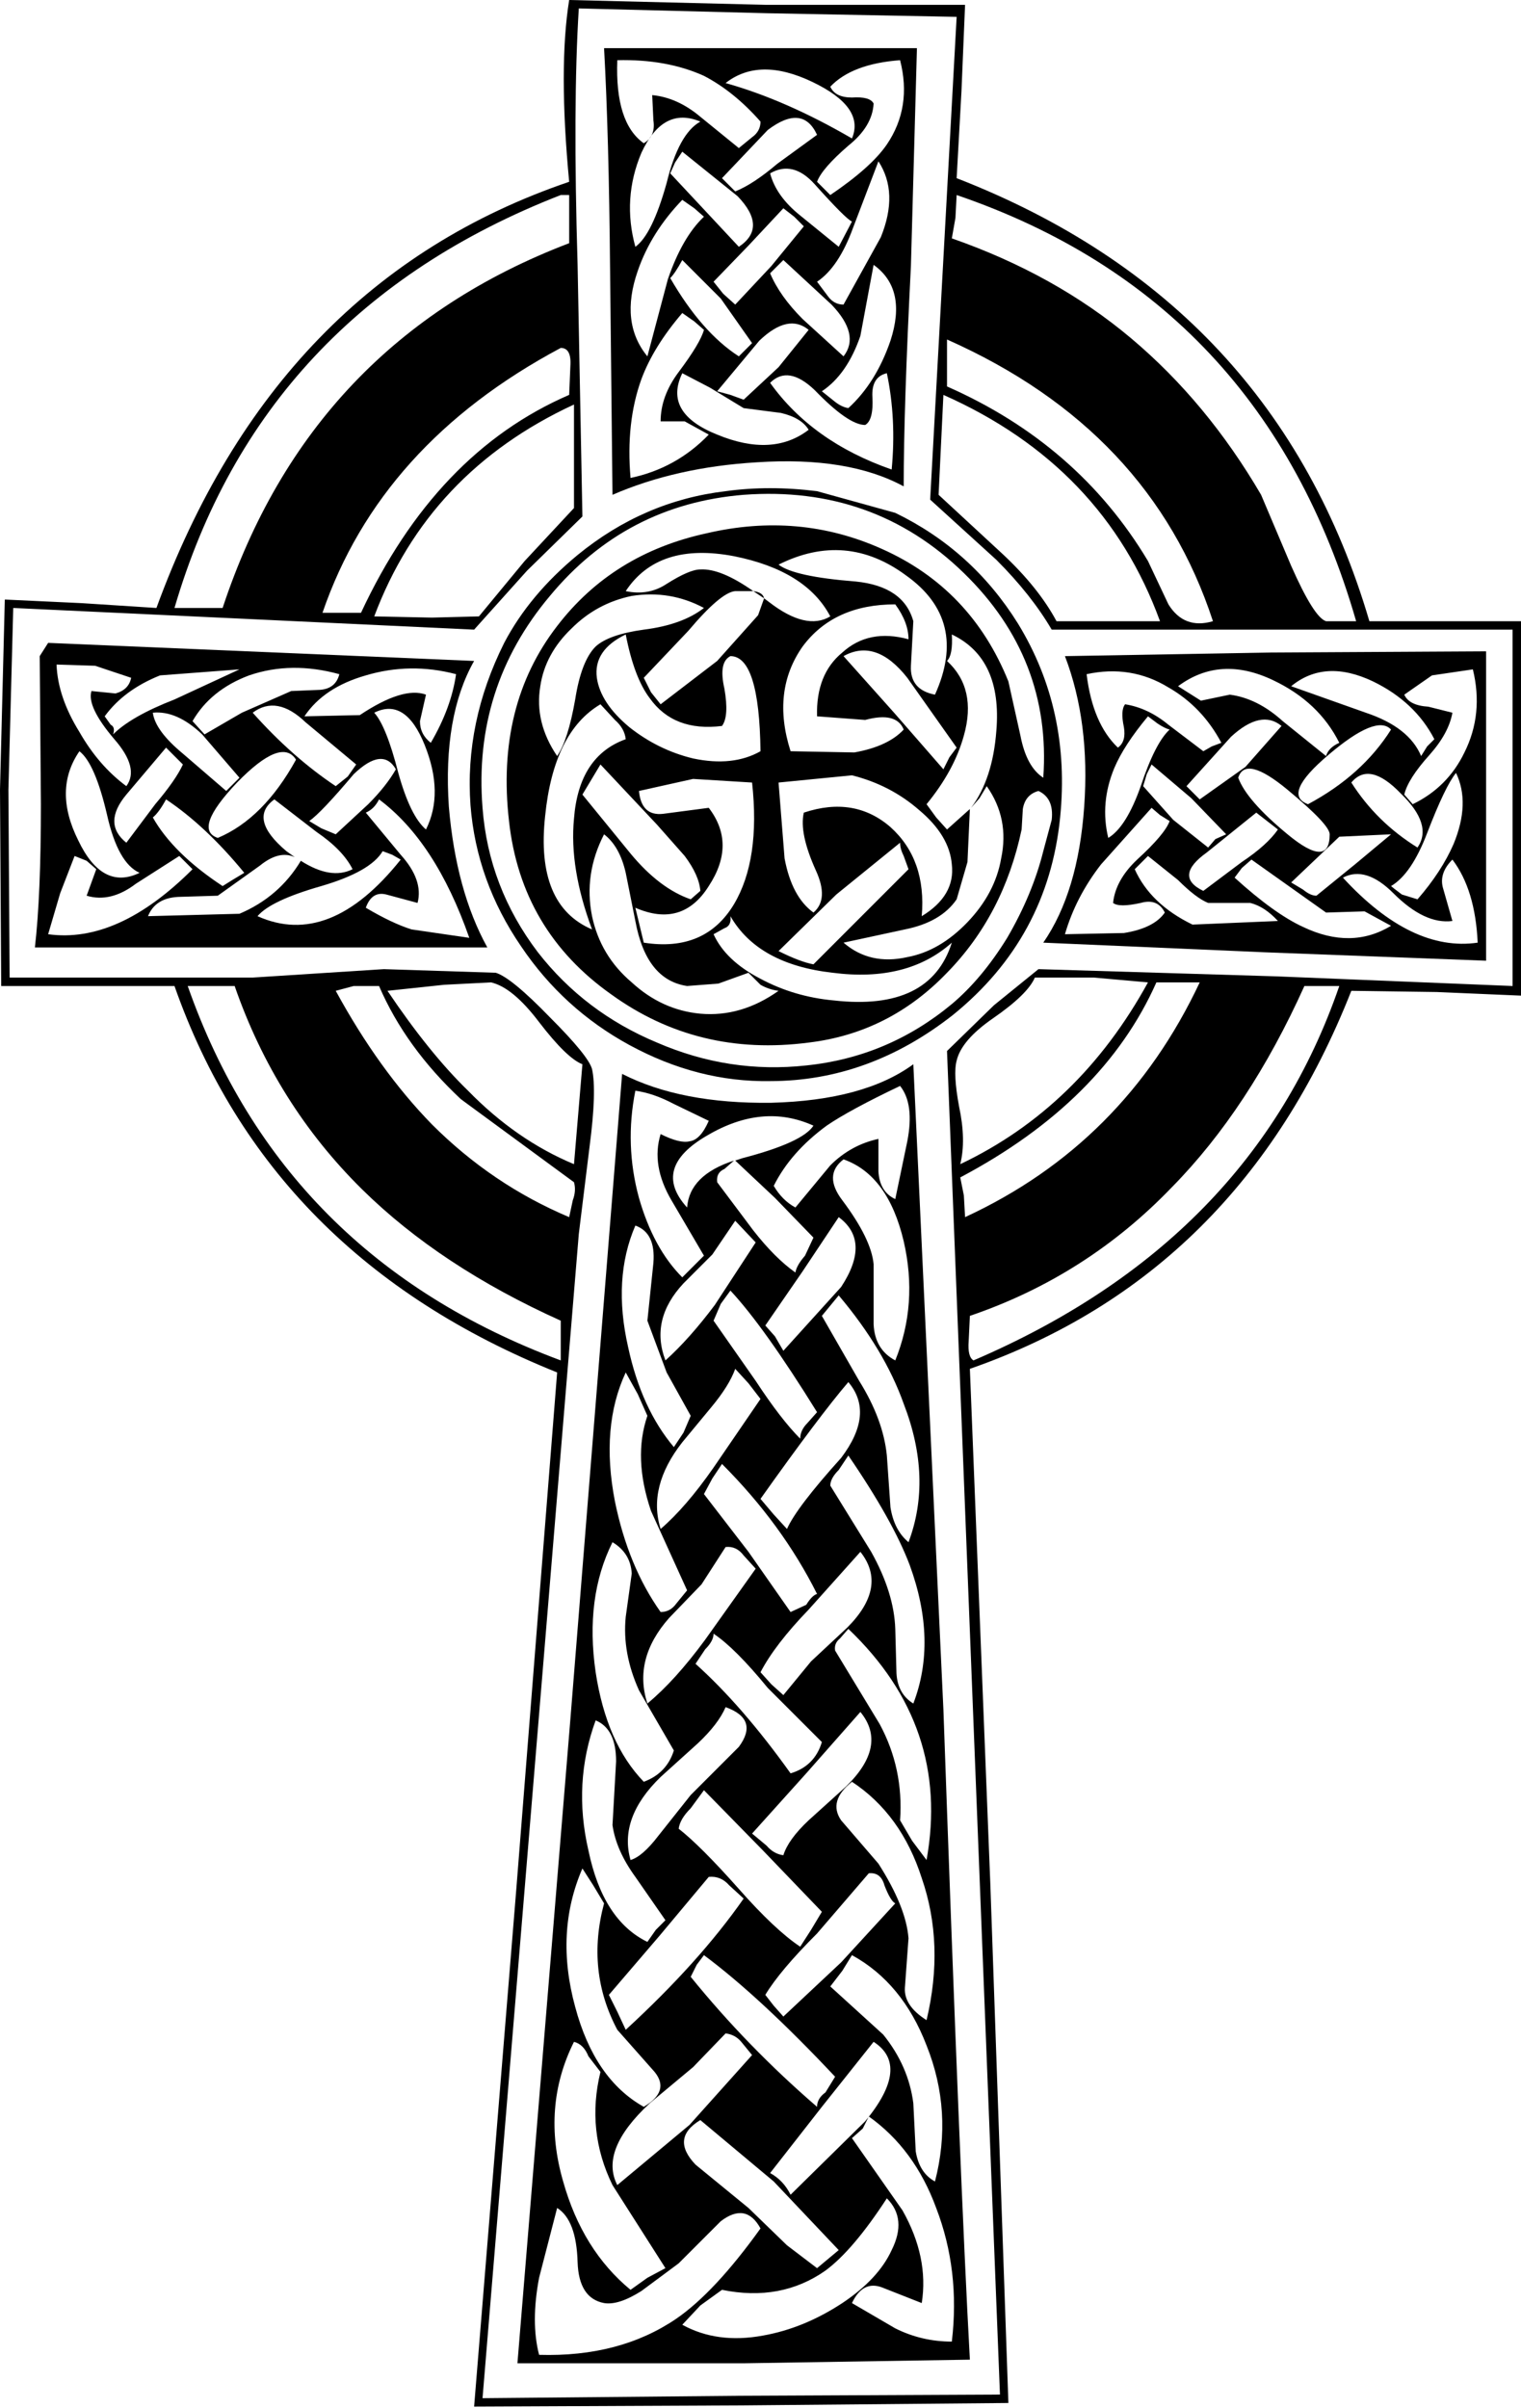 <?xml version="1.0" encoding="UTF-8" standalone="no"?>
<svg xmlns:xlink="http://www.w3.org/1999/xlink" height="100.0px" width="63.2px" xmlns="http://www.w3.org/2000/svg">
  <g transform="matrix(1.0, 0.0, 0.0, 1.0, 31.6, 50.0)">
    <path d="M7.75 -33.95 Q13.2 -31.55 16.1 -26.7 L16.95 -24.9 Q17.6 -23.85 18.8 -24.2 16.2 -32.15 7.75 -35.9 L7.75 -33.95 M7.95 -40.1 Q12.25 -38.6 15.4 -35.95 18.55 -33.3 20.8 -29.45 L22.05 -26.5 Q23.0 -24.35 23.5 -24.2 L24.15 -24.2 24.75 -24.2 Q20.9 -37.55 8.15 -41.9 L8.1 -40.95 7.95 -40.1 M8.15 -42.6 Q21.4 -37.45 25.3 -24.2 L31.6 -24.2 31.6 -8.65 28.1 -8.8 24.55 -8.85 Q19.9 2.95 8.7 6.85 L9.55 28.25 10.3 49.8 -0.8 49.9 -11.9 49.95 -10.15 28.5 -8.45 7.0 Q-20.4 2.2 -24.35 -9.05 L-31.55 -9.05 -31.6 -17.2 -31.4 -25.1 -28.2 -24.95 -25.1 -24.75 Q-20.15 -38.3 -7.95 -42.45 -8.4 -47.2 -7.95 -50.0 L0.2 -49.8 8.5 -49.8 8.35 -46.2 8.15 -42.6 M16.6 -24.2 Q14.25 -30.65 7.6 -33.6 L7.4 -29.45 10.05 -27.0 Q11.55 -25.6 12.3 -24.2 L16.6 -24.2 M7.05 -29.25 L8.15 -49.3 0.3 -49.45 -7.55 -49.65 Q-7.8 -45.65 -7.6 -39.0 L-7.4 -28.55 -9.7 -26.3 -11.9 -23.85 -21.45 -24.3 -31.05 -24.75 -31.25 -17.2 -31.2 -9.4 -21.1 -9.4 -15.65 -9.75 -11.0 -9.6 Q-10.35 -9.4 -8.75 -7.75 -7.15 -6.15 -7.0 -5.6 -6.8 -4.7 -7.1 -2.4 L-7.55 1.25 -11.55 49.6 -0.8 49.5 9.95 49.45 7.75 -6.35 9.7 -8.25 11.55 -9.75 21.45 -9.45 31.25 -9.05 31.25 -23.85 12.1 -23.85 Q11.25 -25.3 9.8 -26.75 L7.05 -29.25 M11.4 -9.4 Q11.1 -8.7 9.65 -7.7 8.35 -6.8 8.15 -5.95 8.0 -5.4 8.25 -4.05 8.55 -2.65 8.3 -1.65 13.25 -4.0 16.1 -9.2 L13.85 -9.4 11.4 -9.4 M16.45 -9.2 Q14.25 -4.25 8.3 -1.1 L8.45 -0.35 8.5 0.55 Q15.1 -2.5 18.25 -9.2 L16.45 -9.2 M22.6 -9.05 Q20.3 -3.95 17.1 -0.7 13.55 3.0 8.7 4.65 L8.65 5.7 Q8.6 6.35 8.85 6.5 20.4 1.55 24.05 -9.05 L22.6 -9.05 M-8.3 -35.55 Q-15.8 -31.55 -18.2 -24.55 L-16.6 -24.55 Q-13.5 -31.2 -7.95 -33.6 L-7.9 -34.8 Q-7.85 -35.55 -8.3 -35.55 M-8.3 -41.9 Q-20.75 -37.05 -24.35 -24.75 L-22.35 -24.75 Q-18.7 -35.8 -7.95 -39.9 L-7.95 -41.9 -8.3 -41.9 M-23.8 -9.05 Q-19.85 2.2 -8.3 6.5 L-8.3 4.85 Q-13.3 2.6 -16.55 -0.6 -20.15 -4.15 -21.85 -9.05 L-23.8 -9.05 M-16.9 -9.05 L-17.65 -8.85 Q-15.85 -5.55 -13.65 -3.3 -11.15 -0.8 -7.95 0.55 L-7.8 -0.15 Q-7.65 -0.55 -7.75 -0.9 L-12.45 -4.35 Q-14.75 -6.5 -15.85 -9.05 L-16.9 -9.05 M-13.15 -9.1 L-15.5 -8.85 Q-13.75 -6.25 -12.15 -4.7 -10.15 -2.65 -7.75 -1.65 L-7.4 -5.8 Q-8.05 -6.05 -9.2 -7.55 -10.3 -9.0 -11.2 -9.2 L-13.15 -9.1 M-7.75 -28.9 L-7.75 -33.2 Q-13.8 -30.4 -16.05 -24.4 L-13.65 -24.35 -11.7 -24.4 -9.8 -26.7 -7.75 -28.9" fill="#000000" fill-rule="evenodd" stroke="none"/>
    <path d="M-21.1 -20.4 Q-19.45 -18.55 -17.65 -17.35 L-17.15 -17.75 -16.8 -18.25 -18.9 -20.0 Q-20.1 -21.15 -21.1 -20.4 M-18.95 -20.25 L-16.65 -20.3 Q-14.85 -21.5 -13.9 -21.15 L-14.15 -20.05 Q-14.15 -19.5 -13.7 -19.15 -12.85 -20.6 -12.65 -22.0 -14.55 -22.5 -16.4 -21.95 -18.15 -21.45 -18.95 -20.25 M-17.5 -22.0 Q-19.5 -22.55 -21.25 -21.95 -22.85 -21.35 -23.6 -20.05 L-23.1 -19.5 -21.55 -20.4 -19.5 -21.3 -18.3 -21.35 Q-17.65 -21.4 -17.5 -22.0 M-27.25 -20.25 L-27.0 -19.9 Q-26.8 -19.8 -26.9 -19.5 -26.15 -20.25 -24.35 -20.95 L-21.65 -22.2 -24.95 -21.95 Q-26.45 -21.35 -27.25 -20.25 M-29.25 -22.4 Q-29.2 -21.05 -28.3 -19.6 -27.5 -18.2 -26.35 -17.35 -25.8 -18.1 -26.85 -19.3 -28.0 -20.65 -27.8 -21.3 L-26.8 -21.2 Q-26.25 -21.35 -26.15 -21.85 L-27.65 -22.35 -29.25 -22.4 M-29.6 -23.3 L-11.9 -22.55 Q-13.2 -20.25 -12.95 -16.5 -12.65 -13.0 -11.35 -10.65 L-30.15 -10.65 Q-29.9 -12.8 -29.9 -16.6 L-29.95 -22.75 -29.6 -23.3 M-25.25 -16.05 Q-24.4 -14.55 -22.35 -13.2 L-21.95 -13.45 -21.45 -13.75 Q-23.05 -15.7 -24.7 -16.8 -25.0 -16.25 -25.25 -16.05 M-28.5 -14.45 L-29.1 -12.9 -29.6 -11.2 Q-26.7 -10.8 -23.6 -13.9 L-24.15 -14.45 -25.95 -13.3 Q-27.0 -12.5 -28.0 -12.8 L-27.8 -13.35 -27.6 -13.9 -28.0 -14.25 -28.5 -14.45 M-28.3 -18.8 Q-29.4 -17.2 -28.35 -15.1 -27.35 -13.0 -25.8 -13.75 -26.7 -14.15 -27.15 -16.15 -27.65 -18.3 -28.3 -18.8 M-26.35 -17.0 Q-27.35 -15.8 -26.35 -15.0 L-25.15 -16.6 Q-24.3 -17.6 -24.0 -18.25 L-24.7 -18.95 -26.35 -17.0 M-16.4 -16.25 L-14.95 -14.5 Q-14.0 -13.45 -14.25 -12.5 L-15.55 -12.85 Q-16.15 -13.0 -16.4 -12.3 -15.3 -11.65 -14.5 -11.4 L-12.1 -11.05 Q-13.5 -15.05 -15.85 -16.8 -16.05 -16.4 -16.4 -16.25 M-18.25 -15.6 L-17.65 -15.35 -16.3 -16.6 Q-15.55 -17.35 -15.15 -18.05 -15.7 -19.0 -16.9 -17.85 -18.25 -16.25 -18.75 -15.9 L-18.25 -15.6 M-19.35 -14.4 Q-20.0 -14.7 -20.8 -14.05 L-22.55 -12.8 -24.2 -12.75 Q-25.15 -12.7 -25.45 -11.95 L-21.65 -12.05 Q-20.0 -12.75 -19.1 -14.25 -17.85 -13.45 -16.95 -13.9 -17.35 -14.7 -18.45 -15.45 L-20.2 -16.8 Q-21.3 -16.0 -19.7 -14.65 L-19.35 -14.4 M-22.55 -15.2 Q-20.65 -16.0 -19.3 -18.45 -19.9 -19.4 -21.75 -17.5 -23.6 -15.55 -22.55 -15.2 M-23.2 -19.5 Q-24.25 -20.5 -25.25 -20.4 -25.15 -19.65 -24.0 -18.7 L-22.2 -17.15 -21.65 -17.7 -23.2 -19.5 M-18.25 -13.2 Q-20.35 -12.6 -20.9 -11.95 -17.9 -10.6 -14.95 -14.3 L-15.3 -14.5 -15.7 -14.65 Q-16.2 -13.8 -18.25 -13.2 M-13.9 -15.55 Q-13.15 -17.05 -13.95 -19.05 -14.75 -21.05 -16.05 -20.4 -15.55 -19.85 -15.05 -17.9 -14.55 -16.1 -13.9 -15.55" fill="#000000" fill-rule="evenodd" stroke="none"/>
    <path d="M18.3 -20.9 L19.5 -21.15 Q20.65 -21.0 21.7 -20.05 L23.5 -18.6 Q23.6 -18.95 24.05 -19.15 23.2 -20.85 21.3 -21.75 19.1 -22.8 17.35 -21.5 L18.3 -20.9 M16.5 -19.95 L16.1 -20.25 Q15.1 -19.05 14.7 -18.1 14.1 -16.65 14.45 -15.2 15.2 -15.65 15.8 -17.35 16.4 -19.15 17.0 -19.7 16.8 -19.75 16.5 -19.95 M16.95 -19.9 L18.4 -18.8 18.75 -19.0 19.15 -19.15 Q18.35 -20.65 16.95 -21.45 15.4 -22.4 13.55 -22.0 13.8 -19.95 14.85 -18.95 15.2 -19.2 15.1 -19.8 14.95 -20.5 15.15 -20.75 16.1 -20.6 16.95 -19.9 M17.7 -17.35 L18.25 -16.8 20.15 -18.15 21.65 -19.85 Q20.8 -20.55 19.55 -19.4 L17.7 -17.35 M15.9 -17.35 L17.15 -15.95 18.6 -14.8 18.9 -15.15 19.35 -15.35 17.9 -16.85 16.25 -18.25 16.05 -17.85 15.9 -17.35 M17.0 -15.9 L16.6 -16.15 16.25 -16.45 14.15 -14.1 Q13.1 -12.75 12.65 -11.2 L15.1 -11.25 Q16.35 -11.45 16.8 -12.1 16.5 -12.7 15.8 -12.5 14.9 -12.3 14.65 -12.5 14.75 -13.45 15.65 -14.3 16.8 -15.35 17.0 -15.9 M17.95 -11.6 L21.5 -11.75 Q20.95 -12.35 20.35 -12.5 L18.6 -12.5 Q18.1 -12.7 17.35 -13.45 L16.1 -14.45 15.55 -13.9 Q16.2 -12.45 17.95 -11.6 M18.4 -13.0 L20.0 -14.2 Q21.05 -14.9 21.5 -15.55 L21.05 -15.9 20.6 -16.25 18.55 -14.6 Q17.15 -13.6 18.4 -13.0 M13.45 -16.5 Q13.7 -20.0 12.65 -22.75 L21.2 -22.9 30.15 -22.95 30.15 -10.1 20.95 -10.45 11.75 -10.85 Q13.2 -12.95 13.45 -16.5 M26.75 -21.15 Q26.95 -20.7 27.75 -20.65 L28.75 -20.4 Q28.6 -19.55 27.8 -18.65 26.9 -17.65 26.75 -17.0 L27.1 -16.6 Q28.55 -17.3 29.25 -18.75 30.05 -20.35 29.6 -22.2 L27.9 -21.95 26.75 -21.15 M22.05 -21.5 L25.15 -20.4 Q26.95 -19.8 27.45 -18.6 L27.7 -19.0 28.0 -19.3 Q27.2 -20.85 25.45 -21.7 23.45 -22.65 22.05 -21.5 M24.05 -15.25 L22.05 -13.35 22.55 -13.05 Q22.85 -12.8 23.1 -12.8 L24.7 -14.1 26.2 -15.35 24.05 -15.25 M24.55 -17.5 Q25.6 -15.85 27.3 -14.8 27.95 -15.75 26.6 -17.05 25.3 -18.4 24.55 -17.5 M23.65 -15.35 Q23.65 -15.75 21.9 -17.2 20.15 -18.65 19.85 -17.7 20.2 -16.75 21.9 -15.35 23.65 -13.9 23.65 -15.35 M22.75 -16.6 Q25.0 -17.8 26.2 -19.7 25.6 -20.35 23.6 -18.65 21.65 -17.0 22.75 -16.6 M21.95 -13.2 L20.4 -14.3 20.0 -13.95 19.7 -13.55 Q21.35 -12.05 22.55 -11.5 24.55 -10.55 26.2 -11.55 L25.1 -12.15 23.5 -12.1 21.95 -13.2 M24.2 -13.55 Q27.05 -10.45 29.8 -10.85 29.7 -13.05 28.75 -14.3 28.2 -13.75 28.35 -13.15 L28.75 -11.75 Q27.6 -11.6 26.3 -12.9 25.15 -14.05 24.2 -13.55 M27.3 -12.65 Q28.3 -13.8 28.8 -14.95 29.5 -16.65 28.9 -17.9 28.45 -17.35 27.7 -15.4 27.05 -13.7 26.2 -13.2 26.25 -13.15 26.65 -12.85 L27.3 -12.65" fill="#000000" fill-rule="evenodd" stroke="none"/>
    <path d="M2.9 -46.4 Q3.1 -45.95 3.8 -45.95 4.55 -46.0 4.7 -45.7 4.65 -44.75 3.65 -43.95 2.55 -43.0 2.35 -42.45 L2.9 -41.9 Q4.6 -43.05 5.25 -44.0 6.3 -45.55 5.8 -47.5 3.8 -47.35 2.9 -46.4 M2.15 -46.6 Q-0.05 -47.65 -1.45 -46.55 1.05 -45.85 3.8 -44.25 4.35 -45.55 2.15 -46.6 M4.7 -39.0 L4.15 -36.05 Q3.6 -34.45 2.55 -33.75 L3.05 -33.35 Q3.35 -33.1 3.65 -33.05 4.8 -34.1 5.4 -35.85 6.1 -38.0 4.7 -39.0 M3.8 -40.8 Q3.55 -40.9 2.25 -42.35 1.35 -43.35 0.4 -42.8 0.65 -41.85 1.65 -41.05 L3.25 -39.75 3.8 -40.8 M2.35 -38.3 L2.8 -37.7 Q3.05 -37.35 3.45 -37.35 L5.0 -40.15 Q5.75 -42.0 4.9 -43.3 L3.85 -40.55 Q3.25 -38.9 2.35 -38.3 M2.25 -33.8 Q1.15 -34.85 0.4 -34.1 2.15 -31.65 5.45 -30.5 5.65 -32.6 5.25 -34.5 4.6 -34.35 4.65 -33.5 4.7 -32.55 4.35 -32.35 3.65 -32.35 2.25 -33.8 M2.95 -37.35 L0.95 -39.2 0.4 -38.65 Q0.8 -37.7 1.75 -36.75 L3.45 -35.2 Q4.15 -36.1 2.95 -37.35 M6.25 -38.95 Q5.95 -33.05 5.95 -29.8 3.65 -31.05 -0.15 -30.8 -3.5 -30.6 -6.15 -29.45 L-6.25 -38.8 Q-6.3 -44.4 -6.5 -48.0 L6.5 -48.0 6.25 -38.95 M-5.95 -47.5 Q-6.05 -44.9 -4.85 -44.05 -4.35 -44.35 -4.45 -45.0 L-4.5 -46.05 Q-3.45 -45.95 -2.5 -45.15 L-0.9 -43.85 -0.35 -44.3 Q0.0 -44.55 0.0 -44.95 -1.1 -46.2 -2.35 -46.85 -3.9 -47.55 -5.95 -47.5 M-3.55 -43.25 L-3.75 -42.8 -0.9 -39.75 Q0.3 -40.55 -0.95 -41.85 L-3.25 -43.7 -3.55 -43.25 M-3.25 -41.7 Q-4.55 -40.35 -5.1 -38.75 -5.85 -36.6 -4.7 -35.2 L-3.85 -38.4 Q-3.25 -40.15 -2.35 -41.0 L-2.75 -41.35 -3.25 -41.7 M-4.95 -43.65 Q-5.75 -41.75 -5.2 -39.75 -4.5 -40.25 -3.9 -42.4 -3.4 -44.45 -2.5 -44.95 -4.05 -45.6 -4.95 -43.65 M-1.05 -42.05 Q-0.3 -42.35 0.7 -43.2 L2.35 -44.4 Q1.75 -45.7 0.3 -44.6 L-1.6 -42.6 -1.05 -42.05 M1.4 -41.0 L0.95 -41.35 -0.5 -39.8 -1.95 -38.3 -1.55 -37.8 -1.05 -37.35 0.45 -38.95 1.8 -40.6 1.4 -41.0 M-1.65 -37.6 L-3.25 -39.2 Q-3.55 -38.65 -3.75 -38.45 -2.45 -36.2 -0.9 -35.2 L-0.35 -35.75 -1.65 -37.6 M-0.05 -35.85 L-1.8 -33.75 -1.25 -33.6 -0.7 -33.4 0.75 -34.75 2.0 -36.3 Q1.15 -37.0 -0.05 -35.85 M-3.25 -37.0 Q-4.45 -35.6 -4.95 -34.25 -5.6 -32.45 -5.4 -30.15 -3.5 -30.55 -2.15 -31.95 L-3.15 -32.5 -4.15 -32.5 Q-4.15 -33.55 -3.4 -34.55 -2.5 -35.75 -2.35 -36.3 L-2.75 -36.65 -3.25 -37.0 M-0.7 -33.05 L-2.1 -33.9 -3.25 -34.5 Q-4.05 -32.85 -1.8 -31.95 0.5 -31.0 2.0 -32.15 1.7 -32.65 0.85 -32.85 L-0.7 -33.05" fill="#000000" fill-rule="evenodd" stroke="none"/>
    <path d="M5.6 -28.7 Q8.8 -27.15 10.7 -24.1 12.9 -20.5 12.45 -16.05 11.95 -11.05 8.0 -7.85 4.5 -5.1 0.4 -5.1 -2.6 -5.05 -5.45 -6.6 -8.2 -8.1 -9.95 -10.7 -11.8 -13.4 -12.05 -16.55 -12.3 -20.0 -10.65 -23.3 -9.6 -25.3 -7.6 -26.95 -4.85 -29.2 -1.45 -29.6 0.35 -29.85 2.35 -29.6 L5.6 -28.7 M3.4 -22.9 Q4.5 -23.9 6.15 -23.45 6.15 -24.15 5.6 -24.9 3.05 -24.9 1.75 -23.15 0.45 -21.3 1.25 -18.8 L3.9 -18.75 Q5.3 -19.0 5.95 -19.7 5.65 -20.45 4.35 -20.1 L2.35 -20.25 Q2.3 -22.0 3.4 -22.9 M3.45 -22.75 L5.55 -20.4 7.6 -18.05 7.85 -18.55 8.15 -18.95 6.1 -21.85 Q4.8 -23.5 3.45 -22.75 M6.25 -22.35 Q6.2 -21.35 7.25 -21.15 8.65 -24.25 6.05 -26.1 3.55 -27.95 0.75 -26.55 1.4 -26.05 3.95 -25.85 5.95 -25.65 6.35 -24.2 L6.25 -22.35 M7.95 -23.65 Q8.0 -22.8 7.75 -22.55 9.0 -21.4 8.45 -19.45 8.05 -18.0 6.9 -16.6 L7.3 -16.05 7.75 -15.55 8.7 -16.4 8.6 -14.2 8.15 -12.65 Q7.5 -11.7 6.0 -11.4 L3.45 -10.85 Q4.55 -9.9 6.1 -10.25 7.45 -10.5 8.6 -11.7 9.75 -12.9 10.0 -14.35 10.35 -16.0 9.4 -17.35 L9.1 -16.85 8.75 -16.45 Q9.65 -17.65 9.8 -19.65 10.05 -22.65 7.95 -23.65 M10.3 -21.7 L10.8 -19.45 Q11.05 -18.15 11.75 -17.7 12.1 -22.65 8.45 -26.2 4.7 -29.85 -0.7 -29.45 -5.6 -29.05 -8.75 -25.25 -11.95 -21.45 -11.55 -16.45 -11.3 -13.15 -9.25 -10.45 -7.3 -7.95 -4.3 -6.7 -1.3 -5.4 1.9 -5.75 5.3 -6.1 7.95 -8.3 9.2 -9.35 10.25 -11.05 11.3 -12.85 11.75 -14.65 L12.1 -15.95 Q12.2 -16.85 11.55 -17.15 11.0 -17.0 10.9 -16.4 L10.85 -15.55 Q10.1 -12.0 7.75 -9.6 5.35 -7.1 2.0 -6.7 -2.6 -6.1 -6.2 -8.7 -9.95 -11.35 -10.45 -15.9 -11.0 -20.7 -8.45 -24.0 -6.15 -27.0 -2.25 -27.85 1.6 -28.75 5.05 -27.2 8.75 -25.55 10.3 -21.7 M5.8 -15.0 L3.15 -12.85 0.75 -10.5 Q1.65 -10.05 2.2 -9.95 L6.15 -13.9 5.95 -14.45 Q5.8 -14.75 5.8 -15.0 M2.3 -13.85 Q1.6 -15.4 1.8 -16.25 3.9 -16.95 5.4 -15.65 6.9 -14.3 6.7 -11.95 8.1 -12.8 7.95 -14.1 7.85 -15.3 6.6 -16.35 5.4 -17.4 3.8 -17.8 L0.75 -17.5 1.0 -14.35 Q1.3 -12.75 2.2 -12.1 2.85 -12.65 2.3 -13.85 M3.0 -9.6 Q-0.1 -9.95 -1.25 -11.95 -1.2 -11.55 -1.5 -11.45 L-1.95 -11.2 Q-1.45 -10.1 0.0 -9.35 1.4 -8.6 3.05 -8.45 7.05 -8.0 7.95 -10.85 6.1 -9.2 3.0 -9.6 M0.15 -25.15 L0.35 -25.0 Q1.9 -23.8 2.9 -24.4 1.9 -26.3 -1.1 -26.9 -4.25 -27.5 -5.6 -25.45 -4.65 -25.25 -3.9 -25.75 -2.95 -26.35 -2.5 -26.35 -1.65 -26.4 -0.3 -25.45 0.1 -25.4 0.15 -25.15 L-0.3 -25.45 -1.05 -25.45 Q-1.65 -25.4 -3.0 -23.8 L-4.85 -21.85 -4.55 -21.25 -4.15 -20.75 -1.8 -22.55 -0.1 -24.45 0.15 -25.15 M-2.35 -24.75 Q-3.75 -25.5 -5.35 -25.25 -6.8 -24.95 -7.85 -23.9 -8.95 -22.85 -9.15 -21.5 -9.4 -20.0 -8.45 -18.6 -8.0 -19.25 -7.7 -20.95 -7.45 -22.55 -6.85 -23.15 -6.3 -23.65 -4.85 -23.85 -3.25 -24.05 -2.35 -24.75 M-5.6 -23.65 Q-6.95 -23.0 -6.8 -21.85 -6.65 -20.8 -5.45 -19.8 -4.25 -18.85 -2.8 -18.5 -1.15 -18.15 0.0 -18.8 -0.05 -22.75 -1.25 -22.75 -1.75 -22.5 -1.5 -21.4 -1.3 -20.25 -1.6 -19.85 -3.6 -19.6 -4.6 -21.0 -5.25 -21.85 -5.6 -23.65 M-6.65 -20.75 Q-8.6 -19.6 -8.95 -16.1 -9.35 -12.4 -7.0 -11.4 -7.95 -13.95 -7.75 -16.0 -7.55 -18.6 -5.6 -19.3 -5.65 -19.75 -6.05 -20.1 L-6.65 -20.75 M-5.05 -17.15 Q-4.95 -16.1 -4.05 -16.2 L-2.15 -16.45 Q-1.0 -14.95 -2.15 -13.2 -3.25 -11.45 -5.2 -12.3 L-4.85 -10.85 Q-2.3 -10.45 -1.1 -12.45 0.0 -14.3 -0.35 -17.5 L-2.8 -17.65 -5.05 -17.15 M-6.65 -18.25 L-7.4 -17.0 -5.4 -14.55 Q-4.2 -13.1 -2.9 -12.65 L-2.5 -13.0 Q-2.55 -13.65 -3.15 -14.45 L-4.3 -15.75 -6.65 -18.25 M-5.6 -13.75 Q-5.85 -14.85 -6.5 -15.35 -7.35 -13.7 -7.0 -11.95 -6.65 -10.3 -5.35 -9.2 -4.1 -8.05 -2.5 -7.9 -0.8 -7.75 0.75 -8.85 0.35 -8.9 0.0 -9.1 L-0.5 -9.6 -1.75 -9.15 -3.05 -9.05 Q-4.75 -9.3 -5.2 -11.75 L-5.6 -13.75" fill="#000000" fill-rule="evenodd" stroke="none"/>
    <path d="M3.4 -0.15 Q4.6 1.45 4.7 2.5 L4.7 5.0 Q4.75 6.05 5.6 6.5 6.55 4.15 5.95 1.55 5.3 -1.2 3.45 -1.85 2.6 -1.2 3.4 -0.15 M4.9 -1.35 Q4.95 -0.5 5.6 -0.2 L6.1 -2.6 Q6.4 -4.15 5.8 -4.9 3.7 -3.9 2.75 -3.25 1.25 -2.15 0.55 -0.75 0.9 -0.15 1.45 0.15 L2.9 -1.6 Q3.75 -2.45 4.9 -2.7 L4.9 -1.35 M2.55 4.65 L4.1 7.35 Q5.1 8.95 5.25 10.45 L5.4 12.6 Q5.55 13.55 6.15 14.05 7.15 11.4 5.95 8.3 5.15 6.05 3.25 3.8 L2.55 4.65 M3.65 7.4 Q2.45 8.8 0.0 12.25 L0.55 12.9 1.1 13.5 Q1.5 12.6 3.35 10.55 4.75 8.7 3.65 7.4 M3.25 11.05 Q2.9 11.4 2.9 11.7 L4.6 14.45 Q5.55 16.15 5.6 17.65 L5.65 19.5 Q5.7 20.35 6.35 20.75 7.35 18.15 6.2 15.0 5.5 13.15 3.65 10.45 L3.25 11.05 M3.25 0.55 L1.75 2.8 0.2 5.05 0.6 5.5 0.95 6.1 3.35 3.45 Q4.6 1.55 3.25 0.55 M4.15 14.45 L2.0 16.85 Q0.6 18.3 0.0 19.45 L0.45 19.95 0.95 20.4 2.1 19.0 3.6 17.6 Q5.3 15.9 4.15 14.45 M4.95 21.6 Q5.95 23.45 5.8 25.6 L6.3 26.45 6.9 27.25 Q7.9 21.7 3.65 17.65 L3.3 18.05 Q3.05 18.25 3.1 18.55 L4.95 21.6 M4.5 27.8 L2.35 30.3 Q0.8 31.85 0.2 32.85 L0.55 33.3 0.95 33.75 3.35 31.5 5.6 29.05 Q5.4 28.95 5.15 28.3 5.0 27.75 4.5 27.8 M4.9 27.4 Q6.05 29.2 6.15 30.5 L6.0 32.55 Q5.95 33.3 6.9 33.9 7.65 30.75 6.7 28.0 5.85 25.35 3.8 24.0 2.8 24.8 3.35 25.6 L4.9 27.4 M2.9 32.5 L5.1 34.5 Q6.15 35.8 6.35 37.35 L6.45 39.35 Q6.6 40.25 7.25 40.6 8.0 37.7 6.9 34.95 5.9 32.35 3.8 31.2 L3.4 31.85 2.9 32.5 M2.55 29.4 L0.1 26.85 -2.35 24.35 -2.9 25.1 Q-3.35 25.55 -3.4 25.95 -2.5 26.65 -0.9 28.45 0.6 30.15 1.65 30.85 L2.1 30.15 2.55 29.4 M4.15 21.1 L1.9 23.65 -0.35 26.15 0.25 26.65 Q0.55 27.0 0.95 27.05 1.15 26.4 2.0 25.6 L3.55 24.2 Q5.3 22.5 4.15 21.1 M7.6 21.0 Q8.3 40.8 8.7 48.0 L-0.65 48.15 -10.1 48.15 -7.9 21.4 -5.75 -5.4 Q-3.3 -4.15 0.45 -4.2 4.3 -4.3 6.35 -5.8 L7.6 21.0 M4.7 34.8 L2.55 37.5 0.4 40.25 Q0.95 40.55 1.25 41.15 L4.35 38.1 Q6.25 35.8 4.7 34.8 M3.8 38.8 L5.9 41.8 Q7.0 43.75 6.7 45.65 L5.05 45.0 Q4.25 44.7 3.8 45.65 L5.6 46.7 Q6.7 47.25 7.95 47.25 8.3 44.3 7.3 41.7 6.4 39.25 4.5 37.9 L4.25 38.4 3.8 38.8 M3.1 36.25 Q0.0 32.95 -2.35 31.2 L-2.65 31.6 -2.9 32.1 Q-0.55 35.0 2.35 37.5 2.35 37.15 2.7 36.9 L3.1 36.25 M3.25 43.45 L0.55 40.6 -2.5 38.05 Q-3.75 38.8 -2.7 39.9 L-0.5 41.7 1.1 43.25 2.35 44.2 3.25 43.45 M2.7 44.3 Q0.85 45.6 -1.6 45.1 L-2.5 45.75 -3.25 46.55 Q-1.8 47.35 0.1 47.0 1.8 46.7 3.4 45.65 4.9 44.65 5.45 43.45 6.1 42.15 5.25 41.3 3.85 43.45 2.7 44.3 M-5.2 -4.7 Q-5.65 -2.45 -5.05 -0.25 -4.45 1.85 -3.25 3.05 L-2.35 2.15 -3.7 -0.15 Q-4.55 -1.6 -4.15 -2.9 -3.35 -2.5 -2.95 -2.6 -2.5 -2.65 -2.15 -3.45 L-3.6 -4.15 Q-4.45 -4.6 -5.2 -4.7 M-1.05 0.7 L-2.0 2.1 -3.2 3.3 Q-4.6 4.8 -3.95 6.5 -2.95 5.6 -1.9 4.2 L-0.2 1.6 -1.05 0.7 M-1.5 -1.45 Q-1.85 -1.3 -1.8 -0.9 L-0.3 1.1 Q0.6 2.25 1.45 2.85 1.5 2.55 1.85 2.15 L2.2 1.4 0.6 -0.25 -1.05 -1.8 -0.75 -1.9 Q1.75 -2.55 2.2 -3.25 0.1 -4.2 -2.2 -2.85 -4.55 -1.5 -3.05 0.15 -2.95 -1.2 -1.1 -1.8 L-1.5 -1.45 M-1.95 4.85 L-0.2 7.35 Q0.85 8.95 1.65 9.75 1.65 9.4 1.95 9.1 L2.35 8.65 Q0.15 5.1 -1.25 3.6 L-1.65 4.15 -1.95 4.85 M-4.45 2.45 Q-4.35 1.2 -5.2 0.9 -6.15 3.1 -5.5 5.95 -4.95 8.5 -3.6 10.1 L-3.2 9.5 -2.9 8.8 -3.9 7.0 -4.7 4.85 -4.45 2.45 M-5.1 7.9 L-5.6 7.0 Q-6.65 9.25 -6.05 12.35 -5.5 15.05 -4.15 16.95 -3.75 16.95 -3.5 16.6 L-3.05 16.05 -4.55 12.75 Q-5.3 10.55 -4.7 8.8 L-5.1 7.9 M-2.0 11.4 L-2.35 12.05 -0.5 14.45 1.25 16.95 1.9 16.65 Q2.15 16.25 2.35 16.2 0.9 13.3 -1.6 10.8 L-2.0 11.4 M0.0 8.1 L-0.5 7.45 -1.05 6.85 Q-1.3 7.55 -2.05 8.45 L-3.25 9.9 Q-4.7 11.75 -4.15 13.5 -3.1 12.6 -1.95 10.95 L0.0 8.1 M-1.45 14.25 L-2.45 15.8 -3.8 17.2 Q-5.3 18.9 -4.7 20.75 -3.55 19.8 -2.3 18.1 L-0.2 15.15 -0.7 14.6 Q-1.0 14.2 -1.45 14.25 M-6.15 14.05 Q-7.3 16.35 -6.85 19.45 -6.4 22.4 -4.85 24.0 -3.9 23.65 -3.6 22.7 L-5.05 20.2 Q-5.75 18.65 -5.6 17.15 L-5.35 15.35 Q-5.4 14.5 -6.15 14.05 M-2.7 19.1 Q-0.75 20.85 1.25 23.65 2.25 23.35 2.55 22.35 L0.3 20.1 Q-1.05 18.45 -1.95 17.85 -1.95 18.15 -2.3 18.5 L-2.7 19.1 M-1.45 20.9 Q-1.75 21.6 -2.6 22.4 L-4.15 23.8 Q-5.9 25.5 -5.4 27.25 -4.9 27.1 -4.25 26.25 L-2.9 24.55 -0.9 22.55 Q-0.05 21.4 -1.45 20.9 M-7.7 33.35 Q-6.9 36.35 -4.85 37.5 -3.75 36.85 -4.4 36.05 L-5.95 34.3 Q-7.25 31.85 -6.5 29.05 L-6.95 28.3 -7.4 27.6 Q-8.55 30.25 -7.7 33.35 M-2.15 27.95 L-4.2 30.4 -6.3 32.85 -5.95 33.55 -5.6 34.3 Q-2.55 31.5 -0.7 28.85 L-1.3 28.3 Q-1.65 27.9 -2.15 27.95 M-6.15 25.8 L-6.0 23.15 Q-6.0 21.8 -6.85 21.45 -7.8 24.05 -7.15 26.85 -6.55 29.75 -4.7 30.65 L-4.35 30.15 -3.95 29.75 -5.2 27.95 Q-6.0 26.85 -6.15 25.8 M-0.8 34.8 Q-1.05 34.5 -1.45 34.45 L-2.8 35.85 -4.6 37.35 Q-6.7 39.3 -5.95 40.75 L-2.95 38.25 -0.35 35.35 -0.8 34.8 M-3.95 44.2 L-6.15 40.75 Q-7.25 38.5 -6.65 36.05 L-7.15 35.4 Q-7.35 34.9 -7.75 34.8 -9.1 37.5 -8.2 40.6 -7.4 43.45 -5.4 45.1 L-4.7 44.6 -3.95 44.2 M-1.65 42.25 L-3.4 44.0 -4.95 45.15 Q-5.9 45.75 -6.5 45.65 -7.55 45.45 -7.6 43.95 -7.65 42.2 -8.45 41.7 L-9.2 44.6 Q-9.55 46.45 -9.2 47.8 -5.85 47.9 -3.5 46.3 -1.9 45.2 0.0 42.55 -0.6 41.45 -1.65 42.25" fill="#000000" fill-rule="evenodd" stroke="none"/>
  </g>
</svg>
